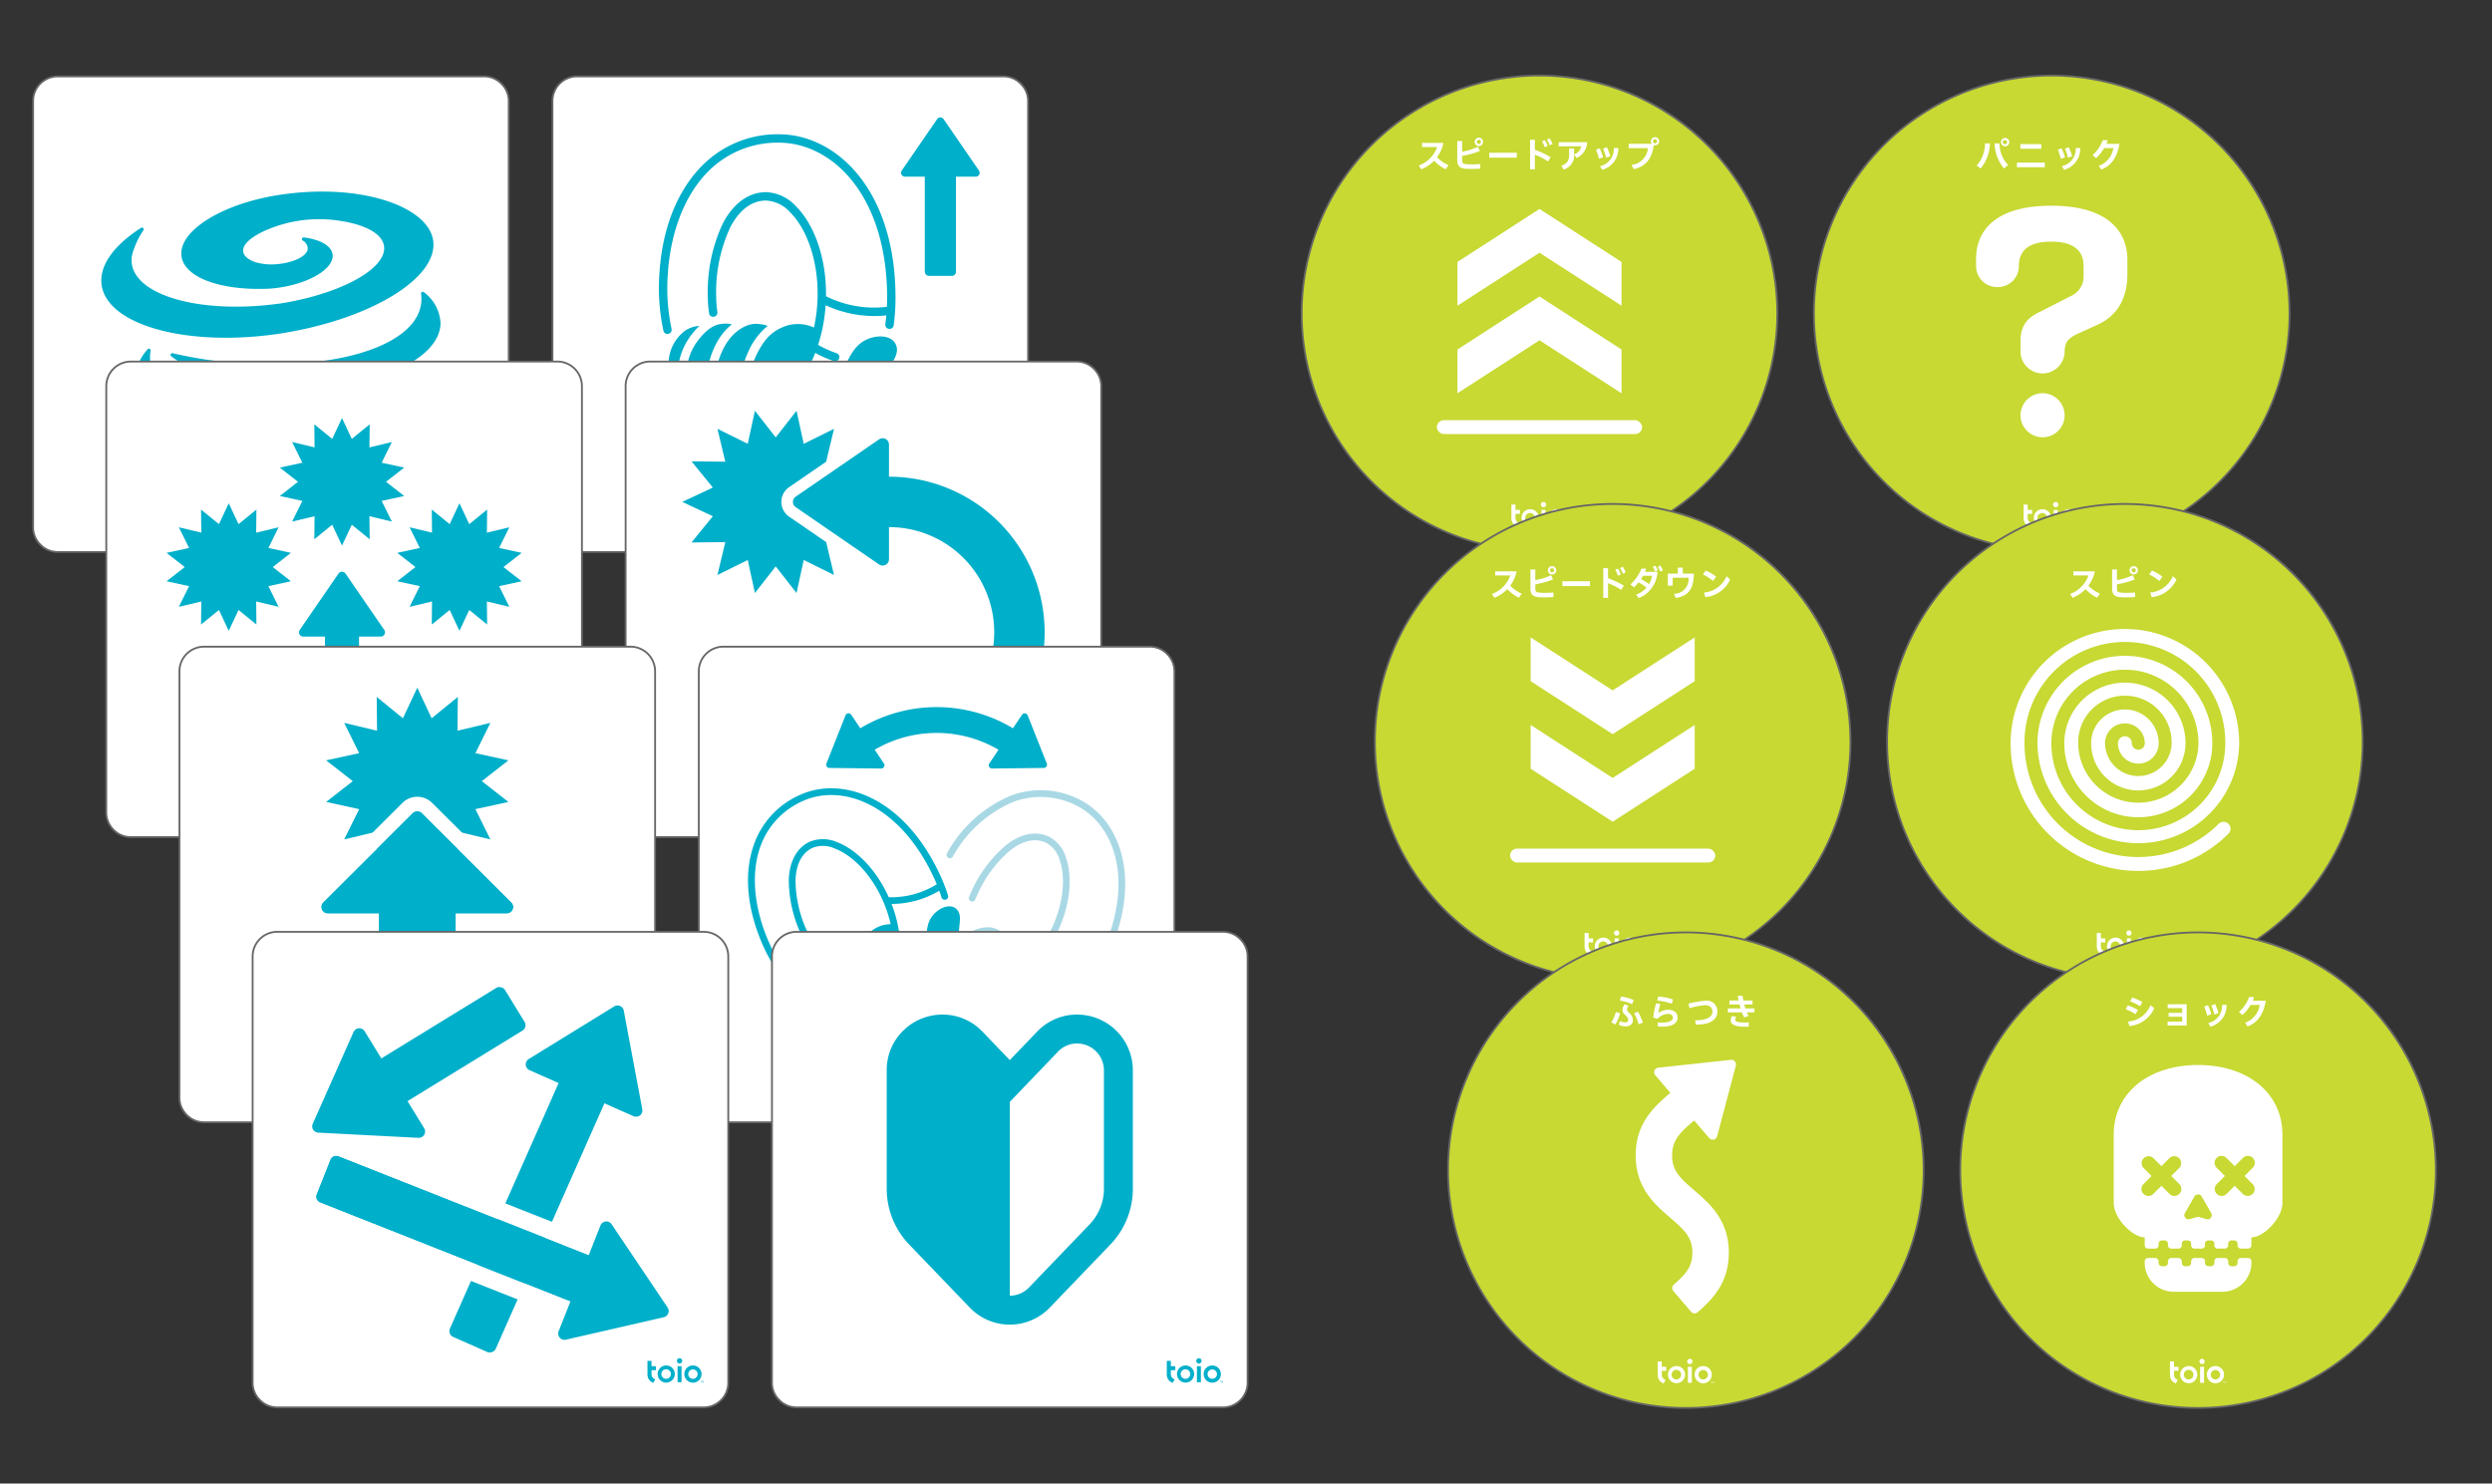 <svg xmlns="http://www.w3.org/2000/svg" viewBox="0 0 315.51 187.855"><rect x="0" y="0" width="315.51" height="187.855" fill="#333333" stroke="none"/><defs><style>.cls-1{fill:#fff}.cls-2{fill:#666}.cls-3{fill:#00afca}.cls-5{fill:#c7d932}</style></defs><g id="レイヤー_2" data-name="レイヤー 2"><g id="レイヤー_2-2" data-name="レイヤー 2"><g id="ARC"><rect class="cls-1" x="69.944" y="9.676" width="60.22" height="60.22" rx="3.115"/><path class="cls-2" d="M127.05 70.012H73.059a3.234 3.234 0 01-3.23-3.231v-53.99a3.234 3.234 0 013.23-3.231h53.99a3.234 3.234 0 013.231 3.23v53.991a3.234 3.234 0 01-3.23 3.231zM73.059 9.792a3.002 3.002 0 00-2.998 2.998v53.991a3.002 3.002 0 002.998 3h53.99a3.002 3.002 0 002.999-3v-53.99a3.002 3.002 0 00-2.998-3z"/></g><path class="cls-3" d="M114.171 21.595l4.478-6.513a.496.496 0 01.817 0l4.478 6.513a.496.496 0 01-.408.777h-8.956a.496.496 0 01-.409-.777z"/><rect class="cls-3" x="117.087" y="20.519" width="3.942" height="14.414" rx=".496"/><path class="cls-3" d="M87.495 42.452a9.85 9.85 0 011.06-1.187 3.736 3.736 0 00-1.81.605 5.264 5.264 0 00-2.085 3.806 2.405 2.405 0 00.385 1.854 1.398 1.398 0 00.762.394 8.454 8.454 0 011.688-5.472zm1.952 7.208a4.26 4.26 0 01-.093-1.456c.34-3.237 1.5-5.707 3.312-7.13a2.823 2.823 0 00-.703-.094c-.034 0-.069 0-.103.002-.853.036-1.914.08-3.493 2.14a7.072 7.072 0 00-1.38 5.302 1.637 1.637 0 00.686 1.146 2.086 2.086 0 001.774.09zm5.223-4.956a8.816 8.816 0 012.522-3.44 4.536 4.536 0 00-1.442-.253 3.241 3.241 0 00-1.352.283c-2.176.99-3.579 3.485-3.95 7.025a2.426 2.426 0 00.963 2.408 2.398 2.398 0 002.42-.02 6.48 6.48 0 01-.158-2.486 12.684 12.684 0 01.997-3.517zm18.707-1.165c-.612-1.172-2.56-1.174-3.955-.388-.961.541-2.088 1.764-3.06 5.141-.848 2.944-2.31 2.823-3.912 3.472-2 .81-4.479 1.882-4.762 4.417h-.01c-.062.343-.114.684-.114.689a.549.549 0 01-1.088-.148l.001-.017.004-.029.003-.014.01-.063v-.006c.03-.192.095-.592.16-.92a11.61 11.61 0 01-7.465-4.603.405.405 0 00-.344-.16 2.736 2.736 0 01-.208.008h-.01a.424.424 0 00-.353.678q.474.611.995 1.17v3.242c0 1.185 1.146 2.508 1.743 3.224.596.716 1.852 1.267 1.852 1.57v1.226a.879.879 0 00.879.879h10.107a.884.884 0 00.879-.893c.003-1.835.69-2.035 1.397-2.452.294-.174.592-.348.89-.546 1.276-.804 3.029-2.346 3.973-6.996v-.003c.33-1.3.532-2.491.834-3.742.453-1.876 2.337-3.235 1.554-4.736zm-28.891-6.776c-.025-6.236 1.86-11.72 5.175-15.048a12.333 12.333 0 018.935-3.65c6.815 0 13.717 6.741 13.722 19.625 0 .397-.01.784-.027 1.164a13.614 13.614 0 01-7.714-1.345c.073-4.555-1.348-8.88-3.725-11.312a5.472 5.472 0 00-3.853-1.864h-.001c-2.206 0-4.154 1.41-5.485 3.968a20.439 20.439 0 00-1.9 9.186 16.211 16.211 0 00.162 2.178.52.52 0 00.669.431l.01-.003a.53.53 0 00.372-.58 14.99 14.99 0 01-.15-2.027 19.378 19.378 0 011.78-8.695c.805-1.55 2.247-3.396 4.542-3.396a4.451 4.451 0 013.095 1.544c2.208 2.259 3.519 6.35 3.422 10.676-.001.082-.006.163-.009.244q-.012.354-.036.706l-.005.067q-.025.358-.063.713l-.003.029q-.04.375-.095.746l-.005.034c-.03.201-.064.402-.1.601q-.035.197-.075.39l-.038.189c-.01.048-.024.094-.034.141a4.954 4.954 0 00-3.473-.23c-1.824.637-2.849 1.665-3.915 3.928a11.596 11.596 0 00-.898 3.163 4.43 4.43 0 00.366 2.655 1.793 1.793 0 001.438.882c1.179.124 1.886-.438 2.156-1.718a18.185 18.185 0 00.357-3.552.543.543 0 01.549-.531h.012a.548.548 0 01.538.56 29.142 29.142 0 01-.083 1.68 16.197 16.197 0 01-.138 1.195 12.107 12.107 0 003.251-4.82 14.959 14.959 0 002.357 1.039.527.527 0 00.65-.276l.004-.01a.524.524 0 00-.308-.715 13.802 13.802 0 01-2.338-1.05 20.505 20.505 0 00.953-5.025 14.683 14.683 0 007.685 1.29c-.033.372-.076.739-.127 1.101a.533.533 0 00.4.59l.011.003a.522.522 0 00.646-.434 25.749 25.749 0 00.235-3.51c-.005-13.58-7.441-20.686-14.784-20.686a13.373 13.373 0 00-9.687 3.962c-3.564 3.577-5.512 9.19-5.485 15.802a25.493 25.493 0 00.572 5.113.52.52 0 00.919.21l.009-.012a.524.524 0 00.103-.428 24.685 24.685 0 01-.541-4.888zm40.611 28.911a.595.595 0 11.595.607.601.601 0 01-.595-.607m-.494 0a1.089 1.089 0 101.089-1.084 1.075 1.075 0 00-1.089 1.084m-2.298.606a.606.606 0 11.595-.606.601.601 0 01-.595.606m0-1.69a1.084 1.084 0 101.089 1.084 1.075 1.075 0 00-1.089-1.084m-1.858.595h.563v-.503h-.563v-.679h-.513V65.7a1.308 1.308 0 00.1.513 1.063 1.063 0 00.64.568l.254-.43a.854.854 0 01-.423-.365.771.771 0 01-.056-.298l-.002-.165zm3.217-1.179a.334.334 0 00.669 0 .334.334 0 10-.669 0m.083.675h.503v2.025h-.503zm2.975 1.886h-.071v-.024h.169v.024h-.071v.191h-.027v-.191zm.212.191l-.059-.175v.175h-.028v-.215h.039l.062.183.062-.183h.039v.215h-.028v-.175l-.059.175h-.028z"/><g id="ARC-2" data-name="ARC"><rect class="cls-1" x="79.209" y="45.782" width="60.22" height="60.22" rx="3.115"/><path class="cls-2" d="M136.314 106.118h-53.99a3.234 3.234 0 01-3.231-3.23v-53.99a3.234 3.234 0 013.23-3.232h53.991a3.234 3.234 0 013.23 3.231v53.99a3.234 3.234 0 01-3.23 3.231zm-53.99-60.22a3.002 3.002 0 00-2.999 3v53.99a3.002 3.002 0 002.998 2.999h53.991a3.002 3.002 0 002.998-3v-53.99a3.002 3.002 0 00-2.998-3z"/></g><path class="cls-3" d="M110.05 63.555l-3.874 1.817 2.702 3.319-4.278-.044.994 4.162-3.836-1.896-.91 4.181-2.634-3.372-2.633 3.372-.91-4.181-3.836 1.896.994-4.162-4.278.044 2.701-3.319-3.873-1.817 3.873-1.817-2.701-3.318 4.278.043-.994-4.161 3.836 1.895.91-4.181 2.633 3.372 2.634-3.372.91 4.181 3.836-1.895-.994 4.161 4.278-.043-2.702 3.318 3.874 1.817z"/><path class="cls-1" d="M111.751 54.027a2.252 2.252 0 00-1.28.4L99.908 61.69a2.265 2.265 0 000 3.732l10.563 7.262a2.263 2.263 0 003.547-1.866V56.293a2.27 2.27 0 00-2.267-2.266z"/><path class="cls-3" d="M101.563 93.384H98.33l4.634 3.186-4.653 3.199h3.148l4.695-3.228zm5.734 0h-3.148l4.592 3.157-4.695 3.228h3.232l4.653-3.2zm8.186-32.804a19.815 19.815 0 00-2.93-.216v-4.07a.8.8 0 00-1.252-.66l-10.563 7.262a.8.8 0 000 1.318l10.563 7.262a.8.8 0 001.252-.659v-4.069a13.32 13.32 0 01.944 26.607 13.63 13.63 0 01-.945.029h-2.67l4.635 3.186-4.653 3.199h2.688c.509 0 1.02-.013 1.538-.052a19.708 19.708 0 001.393-39.137zm18.878 41.2a.595.595 0 11.595.607.601.601 0 01-.595-.606m-.493 0a1.089 1.089 0 101.088-1.085 1.075 1.075 0 00-1.088 1.085m-2.298.606a.606.606 0 11.595-.606.601.601 0 01-.595.606m0-1.69a1.084 1.084 0 101.088 1.084 1.075 1.075 0 00-1.088-1.085m-1.858.595h.563v-.503h-.563v-.678h-.514v1.697a1.308 1.308 0 00.1.512 1.063 1.063 0 00.64.569l.255-.431a.854.854 0 01-.423-.364.771.771 0 01-.057-.298v-.165zm3.217-1.178a.334.334 0 00.668 0 .334.334 0 10-.668 0m.082.675h.503v2.025h-.503zm2.975 1.886h-.071v-.025h.17v.025h-.071v.191h-.028v-.191zm.213.191l-.059-.175v.175h-.028v-.216h.039l.062.184.062-.184h.039v.216h-.028v-.175l-.059.175h-.028z"/><g id="ARC-3" data-name="ARC"><rect class="cls-1" x="88.473" y="81.889" width="60.22" height="60.22" rx="3.115"/><path class="cls-2" d="M145.579 142.225H91.588a3.234 3.234 0 01-3.23-3.23V85.003a3.234 3.234 0 013.23-3.23h53.991a3.234 3.234 0 013.23 3.23v53.99a3.234 3.234 0 01-3.23 3.23zm-53.991-60.22a3.002 3.002 0 00-2.998 2.999v53.99a3.002 3.002 0 002.998 3h53.991a3.002 3.002 0 002.998-3v-53.99a3.002 3.002 0 00-2.998-3z"/></g><path class="cls-3" d="M101.75 123.029a7.925 7.925 0 01.37-1.226 3.005 3.005 0 00-1.114 1.056 4.234 4.234 0 00-.226 3.484 1.935 1.935 0 00.91 1.22 1.125 1.125 0 00.69.029 6.801 6.801 0 01-.63-4.563zm3.875 4.591a3.427 3.427 0 01-.563-1.03 8.142 8.142 0 01-.01-6.323 2.271 2.271 0 00-.544.17c-.025.01-.05.023-.075.036-.61.316-1.368.71-1.82 2.747a5.69 5.69 0 00.797 4.335 1.317 1.317 0 00.89.603 1.678 1.678 0 001.325-.538zm2.123-5.389a7.092 7.092 0 01.67-3.365 3.65 3.65 0 00-1.139.306 2.607 2.607 0 00-.89.666c-1.25 1.461-1.424 3.757-.491 6.464a1.952 1.952 0 001.521 1.428 1.929 1.929 0 001.757-.837 5.212 5.212 0 01-.96-1.758 10.203 10.203 0 01-.468-2.904zm13.242-7.209c-.844-.646-2.265.014-3.015 1.062-.517.721-.923 1.995-.484 4.789.383 2.434-.723 2.843-1.671 3.86-1.183 1.271-2.626 2.895-1.97 4.84l-.008.003c.072.271.15.538.151.542a.441.441 0 01-.843.261l-.005-.012-.007-.023-.003-.01-.014-.05-.001-.005c-.044-.15-.133-.464-.197-.725a9.34 9.34 0 01-7.007-.818.326.326 0 00-.306 0 2.201 2.201 0 01-.149.077l-.007.003a.341.341 0 00-.027.614q.554.285 1.123.516l1.102 2.363c.403.864 1.689 1.439 2.367 1.758s1.781.295 1.885.516l.5 1.073a.799.799 0 00.723.461l9.005.01a.798.798 0 00.705-1.175l-1.666-3.114c-.908-1.675-.429-2.073-.02-2.669.156-.227.314-.455.464-.7.656-1.02 1.41-2.74.518-6.452l-.001-.002c-.201-1.06-.46-1.997-.664-3.012-.308-1.522.604-3.153-.478-3.981zm-23.368 4.882c-2.138-4.538-2.628-9.178-1.343-12.731a9.922 9.922 0 015.274-5.699c4.97-2.317 12.293.252 16.677 9.643.135.29.259.575.376.858a10.952 10.952 0 01-6.082 1.642c-1.495-3.346-4.001-6.016-6.561-6.98a4.402 4.402 0 00-3.443-.05h-.001c-1.609.75-2.55 2.44-2.65 4.758a16.442 16.442 0 001.738 7.343 13.04 13.04 0 00.858 1.533.419.419 0 00.634.088l.007-.006a.426.426 0 00.073-.55 12.059 12.059 0 01-.798-1.426 15.589 15.589 0 01-1.658-6.945c.06-1.404.484-3.24 2.157-4.02a3.58 3.58 0 012.782.073c2.377.896 4.724 3.433 6.125 6.62l.076.181q.111.262.213.527l.02.051q.102.27.196.541l.007.022q.098.287.185.576l.008.027a16.114 16.114 0 01.21.783l.035.15c.01.038.015.076.024.115a3.986 3.986 0 00-2.61 1.012 5.122 5.122 0 00-1.52 4.195 9.329 9.329 0 00.42 2.611 3.563 3.563 0 001.17 1.812 1.442 1.442 0 001.349.154 1.475 1.475 0 00.988-1.986 14.629 14.629 0 00-.948-2.71.436.436 0 01.22-.574l.01-.004a.441.441 0 01.582.225 23.445 23.445 0 01.51 1.253 15.53 15.53 0 01.306.918 9.74 9.74 0 00.732-4.62 12.033 12.033 0 002.071-.044.424.424 0 00.38-.421v-.009a.421.421 0 00-.468-.417 11.104 11.104 0 01-2.061.03 16.496 16.496 0 00-1.014-3.988 11.812 11.812 0 006.042-1.672c.102.282.195.564.282.846a.43.43 0 00.492.294l.009-.001a.42.42 0 00.323-.537 20.714 20.714 0 00-1.022-2.639c-4.621-9.9-12.458-12.552-17.812-10.056a10.758 10.758 0 00-5.716 6.182c-1.382 3.82-.894 8.575 1.374 13.386a20.508 20.508 0 002.155 3.534.418.418 0 00.741-.16l.003-.01a.421.421 0 00-.07-.348 19.86 19.86 0 01-2.057-3.38z"/><path d="M136.445 101.135a10.759 10.759 0 00-8.41-.405 16.413 16.413 0 00-8.13 7.307.426.426 0 00-.009.42l.005.009a.42.42 0 00.73.023 15.821 15.821 0 017.697-6.957 9.922 9.922 0 017.756.377c4.969 2.317 7.709 9.578 3.332 18.973-.135.29-.274.568-.415.84a10.952 10.952 0 01-5.167-3.604c1.602-3.296 2.037-6.932 1.13-9.513a4.402 4.402 0 00-2.176-2.67c-1.609-.75-3.508-.385-5.348 1.028a16.443 16.443 0 00-4.508 6.052 9.764 9.764 0 00-.243.574.424.424 0 00.135.486.426.426 0 00.658-.179c.072-.18.146-.354.224-.52a15.59 15.59 0 014.254-5.735c1.114-.856 2.793-1.712 4.467-.932a3.581 3.581 0 011.731 2.179c.842 2.397.407 5.825-1.134 8.947l-.09.175q-.129.253-.266.502l-.027.047q-.14.252-.288.498l-.012.02q-.157.26-.323.512l-.015.023c-.09.137-.183.271-.277.405q-.093.131-.188.259l-.092.124c-.024.032-.049.06-.073.092a3.986 3.986 0 00-2.453-1.35 5.122 5.122 0 00-4.19 1.534 8.5 8.5 0 00-.834.824l-.002.009a13.472 13.472 0 01.423 4.579 1.897 1.897 0 00.952-.739 14.628 14.628 0 001.468-2.468.436.436 0 01.58-.2l.01.004a.441.441 0 01.2.59 23.366 23.366 0 01-.63 1.198 15.762 15.762 0 01-.508.824 9.74 9.74 0 004.01-2.41 12.038 12.038 0 001.365 1.56.424.424 0 00.567.02l.007-.006a.421.421 0 00.018-.627 11.101 11.101 0 01-1.347-1.56 16.5 16.5 0 002.403-3.34 11.812 11.812 0 005.164 3.554c-.15.26-.306.512-.467.76a.43.43 0 00.092.566l.006.005a.42.42 0 00.619-.097 20.712 20.712 0 001.364-2.48c4.614-9.902 1.608-17.611-3.745-20.107zm-12.774 19.317c.177-.176.346-.333.494-.456a7.092 7.092 0 013.008-1.65 3.65 3.65 0 00-.965-.675 2.607 2.607 0 00-1.083-.254 4.357 4.357 0 00-1.87.42 3.021 3.021 0 00.008.804c.087.433.186.853.29 1.297l.118.514zm11.777 3.427c-.885.068-2.122.576-3.98 2.708-1.618 1.858-2.642 1.273-4.031 1.201a7.825 7.825 0 00-3.624.404 7.441 7.441 0 01-.658 1.268l-.003.005c-.076.122-.152.24-.226.351l-.395.614a4.042 4.042 0 00.248.53c.101.186 1.481 2.661 2.277 4.086a.687.687 0 001.095.145 1.706 1.706 0 011.315-.468c.273-.026.55-.052.835-.095 1.202-.152 3.005-.68 5.274-3.75l.002-.002c.682-.836 1.234-1.635 1.88-2.444.968-1.215 2.804-1.565 2.742-2.925-.047-1.063-1.466-1.726-2.751-1.628z" fill="#a9d8e5"/><path class="cls-3" d="M111.567 97.317l-6.554-.073a.41.41 0 01-.378-.562l2.415-6.093a.41.41 0 01.723-.078l4.14 6.167a.41.41 0 01-.346.64z"/><path class="cls-3" d="M127.666 95.753a15.487 15.487 0 00-18.165 0l-1.896-2.663a18.755 18.755 0 0121.958 0z"/><path class="cls-3" d="M125.6 97.317l6.554-.073a.41.41 0 00.378-.562l-2.415-6.093a.41.41 0 00-.723-.078l-4.14 6.167a.41.41 0 00.346.64zm18.026 40.57a.595.595 0 11.595.607.601.601 0 01-.595-.607m-.494 0a1.089 1.089 0 101.089-1.084 1.075 1.075 0 00-1.089 1.084m-2.298.607a.606.606 0 11.595-.607.601.601 0 01-.595.607m0-1.691a1.084 1.084 0 101.089 1.084 1.075 1.075 0 00-1.089-1.084m-1.857.595h.563v-.503h-.563v-.679h-.514v1.697a1.308 1.308 0 00.1.513 1.063 1.063 0 00.64.568l.255-.43a.854.854 0 01-.423-.365.771.771 0 01-.057-.298l-.001-.165zm3.217-1.178a.334.334 0 00.668 0 .334.334 0 10-.668 0m.082.675h.503v2.025h-.503zm2.975 1.885h-.071v-.024h.169v.024h-.07v.191h-.028v-.191zm.213.191l-.059-.175v.175h-.029v-.215h.04l.062.183.062-.183h.039v.215h-.028v-.175l-.059.175h-.028z"/><g id="ARC-4" data-name="ARC"><rect class="cls-1" x="4.192" y="9.676" width="60.22" height="60.22" rx="3.115"/><path class="cls-2" d="M61.297 70.012H7.307a3.235 3.235 0 01-3.232-3.231v-53.99A3.235 3.235 0 017.307 9.56h53.99a3.235 3.235 0 013.231 3.23v53.991a3.235 3.235 0 01-3.231 3.231zM7.307 9.792a3.002 3.002 0 00-3 2.998v53.991a3.002 3.002 0 003 3h53.99a3.002 3.002 0 002.999-3v-53.99a3.002 3.002 0 00-3-3z"/></g><path class="cls-3" d="M53.673 37.003a.22.22 0 00-.363.196 4.389 4.389 0 01.011 1.218c-.627 5.052-9.628 8.18-21.427 7.64a51 51 0 01-10.028-1.33.219.219 0 00-.184.388c3.194 2.443 9.055 4.083 15.759 4.088 10.123.007 18.331-3.718 18.335-8.32a5.227 5.227 0 00-2.103-3.88z"/><path class="cls-3" d="M37.897 52.539c-10.06.802-18.518-2.34-18.89-7.015a4.068 4.068 0 01.065-1.11.219.219 0 00-.39-.172 6.44 6.44 0 00-1.584 5.431c1.188 4.932 10.056 7.025 19.808 4.675a34.194 34.194 0 006.258-2.15.22.22 0 00-.139-.414 38.23 38.23 0 01-5.128.755zm16.941-22.117c-.646-4.24-9.063-7.286-19.321-5.765-7.414 1.095-13.021 4.628-12.534 7.828.414 2.736 5.162 4.36 11.164 4.067a16.74 16.74 0 001.285-.143c3.947-.6 6.93-2.488 6.671-4.218-.168-1.095-1.596-1.862-3.623-2.127a.22.22 0 00-.152.402 1.159 1.159 0 01.629.932c.085.92-1.598 1.834-3.765 2.039a7.283 7.283 0 01-2.817-.225c-.921-.313-1.494-.766-1.583-1.335-.143-.948 1.118-2 3.173-2.844a16.897 16.897 0 019.012-1.083c3.224.484 5.399 1.606 5.642 3.196.43 2.825-5.413 6.06-13.094 7.279a4.49 4.49 0 01-.24.03c-9.71 1.324-18.036-.947-18.598-5.068a3.352 3.352 0 01.041-1.108h-.003l.02-.062a4.084 4.084 0 01.238-.738 9.388 9.388 0 011.169-2.307.22.22 0 00-.296-.316c-3.423 2.193-5.35 4.782-4.984 7.27.747 5.07 10.858 7.844 22.413 6.141 11.523-1.753 20.28-7.054 19.553-11.845zm4.506 35.252a.595.595 0 11.595.607.601.601 0 01-.595-.607m-.493 0a1.089 1.089 0 101.088-1.084 1.075 1.075 0 00-1.088 1.084m-2.298.606a.606.606 0 11.595-.606.601.601 0 01-.595.606m0-1.69a1.084 1.084 0 101.088 1.084 1.075 1.075 0 00-1.088-1.084m-1.858.595h.563v-.503h-.563v-.679h-.514V65.7a1.308 1.308 0 00.1.513 1.063 1.063 0 00.64.568l.255-.43a.854.854 0 01-.423-.365.771.771 0 01-.057-.298l-.001-.165zm3.217-1.179a.334.334 0 00.668 0 .334.334 0 10-.668 0m.082.675h.503v2.025h-.503zm2.975 1.886h-.071v-.024h.169v.024h-.07v.191h-.028v-.191zm.213.191l-.059-.175v.175h-.028v-.215h.039l.062.183.062-.183h.039v.215h-.028v-.175l-.059.175h-.028z"/><g id="ARC-5" data-name="ARC"><rect class="cls-1" x="13.456" y="45.782" width="60.22" height="60.22" rx="3.115"/><path class="cls-2" d="M70.561 106.118h-53.99a3.235 3.235 0 01-3.231-3.23v-53.99a3.235 3.235 0 013.231-3.232h53.99a3.235 3.235 0 013.232 3.231v53.99a3.235 3.235 0 01-3.232 3.231zm-53.99-60.22a3.002 3.002 0 00-2.999 3v53.99a3.002 3.002 0 003 2.999h53.99a3.002 3.002 0 002.998-3v-53.99a3.002 3.002 0 00-2.999-3z"/></g><path class="cls-3" d="M43.301 52.934l1.24 2.643 2.264-1.843-.03 2.919 2.84-.678-1.293 2.617 2.853.621-2.301 1.797 2.301 1.798-2.853.62 1.293 2.618-2.84-.678.03 2.919-2.264-1.843-1.24 2.643-1.24-2.643-2.265 1.843.03-2.919-2.84.678 1.294-2.618-2.853-.62 2.301-1.798-2.301-1.797 2.853-.621-1.294-2.617 2.84.678-.03-2.919 2.265 1.843 1.24-2.643zm-14.34 10.795l1.24 2.643 2.264-1.843-.029 2.92 2.839-.679-1.293 2.618 2.853.62-2.301 1.798 2.301 1.797-2.853.621 1.293 2.617-2.839-.678.029 2.92-2.264-1.844-1.24 2.643-1.24-2.643-2.265 1.844.03-2.92-2.84.678 1.294-2.617-2.853-.621 2.301-1.797-2.301-1.798 2.853-.62-1.294-2.618 2.84.679-.03-2.92 2.265 1.843 1.24-2.643zm29.211 0l1.24 2.643 2.264-1.843-.029 2.92 2.84-.679-1.294 2.618 2.853.62-2.301 1.798 2.301 1.797-2.853.621 1.294 2.617-2.84-.678.029 2.92-2.264-1.844-1.24 2.643-1.24-2.643-2.264 1.844.029-2.92-2.84.678 1.294-2.617-2.853-.621 2.301-1.797-2.301-1.798 2.853-.62-1.294-2.618 2.84.679-.029-2.92 2.264 1.843 1.24-2.643zM37.954 79.763l4.9-7.127a.542.542 0 01.894 0l4.9 7.127a.542.542 0 01-.447.85h-9.8a.542.542 0 01-.447-.85zM48.647 91.49l-4.9 7.126a.542.542 0 01-.893 0l-4.9-7.127a.542.542 0 01.447-.85h9.8a.542.542 0 01.446.85z"/><path class="cls-3" d="M41.144 91.712V78.915c0-.182.243-.33.542-.33h3.23c.299 0 .541.148.541.33v12.797c0 .182-.242.33-.542.33h-3.229c-.299 0-.542-.148-.542-.33zm27.465 10.068a.595.595 0 11.595.607.601.601 0 01-.595-.606m-.494 0a1.089 1.089 0 101.089-1.085 1.075 1.075 0 00-1.089 1.085m-2.298.606a.606.606 0 11.595-.606.601.601 0 01-.595.606m0-1.69a1.084 1.084 0 101.089 1.084 1.075 1.075 0 00-1.089-1.085m-1.857.595h.563v-.503h-.563v-.678h-.514v1.697a1.308 1.308 0 00.1.512 1.063 1.063 0 00.64.569l.255-.431a.854.854 0 01-.423-.364.771.771 0 01-.057-.298l-.001-.165zm3.216-1.178a.334.334 0 00.669 0 .334.334 0 10-.669 0m.083.675h.503v2.025h-.503zm2.975 1.886h-.071v-.025h.169v.025h-.07v.191h-.028v-.191zm.212.191l-.058-.175v.175h-.029v-.216h.04l.061.184.063-.184h.039v.216h-.029v-.175l-.058.175h-.029z"/><g id="ARC-6" data-name="ARC"><rect class="cls-1" x="22.721" y="81.889" width="60.22" height="60.22" rx="3.115"/><path class="cls-2" d="M79.826 142.225h-53.99a3.235 3.235 0 01-3.232-3.23V85.003a3.235 3.235 0 013.232-3.23h53.99a3.235 3.235 0 013.232 3.23v53.99a3.235 3.235 0 01-3.232 3.23zm-53.99-60.22a3.002 3.002 0 00-3 2.999v53.99a3.002 3.002 0 003 3h53.99a3.002 3.002 0 003-3v-53.99a3.002 3.002 0 00-3-3z"/></g><path class="cls-3" d="M52.831 87.08l1.817 3.874 3.318-2.702-.043 4.279 4.162-.994-1.896 3.836 4.181.909-3.372 2.634 3.372 2.634-4.181.909 1.896 3.837-4.162-.995.043 4.279-3.318-2.702-1.817 3.874-1.817-3.874-3.318 2.702.043-4.279-4.162.995 1.896-3.837-4.181-.909 3.372-2.634-3.372-2.634 4.181-.909-1.896-3.836 4.162.994-.043-4.279 3.318 2.702 1.817-3.874z"/><path class="cls-3" d="M40.911 114.255l11.327-11.282a.841.841 0 011.187 0l11.326 11.282a.841.841 0 01-.594 1.437H41.505a.841.841 0 01-.594-1.437z"/><path class="cls-1" d="M52.831 102.727a.838.838 0 01.594.246l11.326 11.282a.841.841 0 01-.594 1.437H41.505a.841.841 0 01-.594-1.437l11.326-11.282a.838.838 0 01.594-.246m0-1.83a2.655 2.655 0 00-1.886.778l-11.326 11.283a2.672 2.672 0 001.886 4.565h22.652a2.672 2.672 0 001.886-4.566l-11.326-11.282a2.655 2.655 0 00-1.886-.779z"/><path class="cls-3" d="M47.972 133.35v3.567l4.859-4.84 4.859 4.84v-3.566l-4.86-4.84zm0-6.152v3.567l4.859-4.84 4.859 4.84v-3.567l-4.86-4.84zm0-15.413v12.828l4.859-4.84 4.859 4.84v-12.828zm29.902 26.102a.595.595 0 11.594.607.601.601 0 01-.594-.607m-.494 0a1.089 1.089 0 101.088-1.084 1.075 1.075 0 00-1.088 1.084m-2.298.607a.606.606 0 11.595-.607.601.601 0 01-.595.607m0-1.691a1.084 1.084 0 101.089 1.084 1.075 1.075 0 00-1.089-1.084m-1.858.595h.563v-.503h-.563v-.679h-.513v1.697a1.308 1.308 0 00.1.513 1.063 1.063 0 00.64.568l.254-.43a.854.854 0 01-.423-.365.771.771 0 01-.057-.298v-.165zm3.217-1.178a.334.334 0 00.668 0 .334.334 0 10-.668 0m.083.675h.503v2.025h-.503zm2.975 1.885h-.072v-.024h.17v.024h-.071v.191h-.027v-.191zm.212.191l-.059-.175v.175h-.028v-.215h.039l.062.183.062-.183h.039v.215h-.028v-.175l-.059.175h-.028z"/><g id="ARC-7" data-name="ARC"><rect class="cls-1" x="97.738" y="117.995" width="60.22" height="60.22" rx="3.115"/><path class="cls-2" d="M154.844 178.331h-53.992a3.234 3.234 0 01-3.23-3.23v-53.99a3.234 3.234 0 013.23-3.231h53.992a3.234 3.234 0 013.23 3.23v53.99a3.234 3.234 0 01-3.23 3.231zm-53.992-60.22a3.002 3.002 0 00-2.998 3v53.99a3.002 3.002 0 002.998 2.999h53.992a3.002 3.002 0 002.998-3v-53.99a3.002 3.002 0 00-2.998-2.999z"/></g><path class="cls-3" d="M136.362 132.137a3.401 3.401 0 013.405 3.39v14.984a6.543 6.543 0 01-1.832 4.553l-7.66 7.975a3.381 3.381 0 01-2.427 1.034v-24.545l2.642-2.751 3.452-3.594a3.291 3.291 0 012.42-1.046m0-3.662a6.966 6.966 0 00-5.062 2.17l-3.452 3.595-3.452-3.594a6.966 6.966 0 00-5.062-2.171 7.081 7.081 0 00-4.844 1.907 6.956 6.956 0 00-2.223 5.145v14.984a10.188 10.188 0 002.852 7.09l7.66 7.975a7.028 7.028 0 0010.138 0l7.66-7.975a10.188 10.188 0 002.853-7.09v-14.984a7.068 7.068 0 00-7.068-7.052zm16.528 45.519a.595.595 0 11.596.606.601.601 0 01-.595-.606m-.494 0a1.089 1.089 0 101.089-1.084 1.075 1.075 0 00-1.089 1.084m-2.297.606a.606.606 0 11.594-.606.601.601 0 01-.595.606m0-1.69a1.084 1.084 0 101.089 1.084 1.075 1.075 0 00-1.089-1.084m-1.858.594h.563v-.503h-.563v-.678h-.513v1.697a1.308 1.308 0 00.1.512 1.063 1.063 0 00.64.569l.254-.43a.854.854 0 01-.423-.365.771.771 0 01-.056-.298l-.002-.165zm3.217-1.178a.334.334 0 00.669 0 .334.334 0 10-.669 0m.083.675h.503v2.025h-.503zm2.975 1.886h-.071v-.025h.169v.025h-.071v.191h-.027v-.191zm.212.191l-.059-.175v.175h-.028v-.216h.039l.062.184.062-.184h.039v.216h-.028v-.175l-.059.175h-.028z"/><g id="ARC-8" data-name="ARC"><rect class="cls-1" x="31.986" y="117.995" width="60.22" height="60.22" rx="3.115"/><path class="cls-2" d="M89.09 178.331H35.1a3.235 3.235 0 01-3.23-3.23v-53.99a3.235 3.235 0 013.23-3.231h53.99a3.235 3.235 0 013.232 3.23v53.99a3.235 3.235 0 01-3.231 3.231zm-53.99-60.22a3.002 3.002 0 00-2.998 3v53.99A3.002 3.002 0 0035.1 178.1h53.99a3.002 3.002 0 002.999-3v-53.99a3.002 3.002 0 00-3-2.999z"/></g><path class="cls-3" d="M66.944 134.103l10.824-6.664a.8.8 0 011.205.533l2.346 12.493a.8.8 0 01-1.11.879l-13.17-5.83a.8.8 0 01-.095-1.411z"/><rect class="cls-3" x="48.295" y="149.806" width="37.78" height="6.343" rx=".799" transform="rotate(-66.125 67.185 152.977)"/><path class="cls-3" d="M52.981 144.084l-12.694-.66a.8.8 0 01-.689-1.123l5.162-11.616a.8.8 0 011.412-.094l7.532 12.276a.8.8 0 01-.723 1.217z"/><rect class="cls-3" x="45.857" y="129.663" width="20.859" height="6.343" rx=".799" transform="rotate(-31.532 56.287 132.834)"/><rect class="cls-3" x="55.374" y="137.073" width="6.343" height="37.864" rx=".799" transform="rotate(-68.422 58.546 156.005)"/><path class="cls-1" d="M42.556 146.331a.798.798 0 01.294.056l33.724 13.338a.8.8 0 01.45 1.037l-1.745 4.412a.799.799 0 01-1.038.449l-33.724-13.337a.8.8 0 01-.45-1.038l1.745-4.411a.8.8 0 01.744-.506m0-2.198a2.982 2.982 0 00-2.787 1.896l-1.745 4.41a2.997 2.997 0 001.685 3.89l33.724 13.338a2.997 2.997 0 003.89-1.684l1.744-4.412a3 3 0 00-1.685-3.89l-33.724-13.337a2.985 2.985 0 00-1.102-.21z"/><path class="cls-3" d="M77.434 155.023l7.092 10.549a.8.8 0 01-.484 1.225l-12.39 2.845a.8.8 0 01-.922-1.074l5.297-13.393a.8.8 0 011.407-.152zm9.704 18.971a.595.595 0 11.595.606.601.601 0 01-.595-.606m-.493 0a1.089 1.089 0 101.088-1.084 1.075 1.075 0 00-1.088 1.084m-2.298.606a.606.606 0 11.595-.606.601.601 0 01-.595.606m0-1.69a1.084 1.084 0 101.088 1.084 1.075 1.075 0 00-1.088-1.084m-1.858.594h.563v-.503h-.563v-.678h-.514v1.697a1.308 1.308 0 00.1.512 1.063 1.063 0 00.64.569l.255-.43a.854.854 0 01-.423-.365.771.771 0 01-.057-.298l-.001-.165zm3.217-1.178a.334.334 0 00.668 0 .334.334 0 10-.668 0m.082.675h.503v2.025h-.503zm2.975 1.886h-.071v-.025h.169v.025h-.07v.191h-.028v-.191zm.213.191l-.059-.175v.175h-.028v-.216h.039l.062.184.062-.184h.039v.216h-.028v-.175l-.059.175h-.028z"/><g id="CIRCLE"><path class="cls-5" d="M164.804 39.675a30.11 30.11 0 1130.11 30.11 30.11 30.11 0 01-30.11-30.11z"/><path class="cls-2" d="M194.914 69.9a30.226 30.226 0 1130.227-30.225A30.26 30.26 0 01194.914 69.9zm0-60.22a29.995 29.995 0 1029.994 29.995A30.028 30.028 0 00194.914 9.68z"/></g><path class="cls-1" d="M181.946 19.91a4.357 4.357 0 001.454 1.006l-.36.523a5.02 5.02 0 01-1.467-1.09 4.629 4.629 0 01-1.63 1.094l-.32-.483a3.878 3.878 0 002.328-2.341h-1.907v-.523h2.71a4.505 4.505 0 01-.808 1.814zm4.365 1.476c-.25 0-.571-.004-.734-.013-.755-.048-1.076-.382-1.076-1.063v-2.447h.62v1.344a7.998 7.998 0 001.999-.619l.246.532a10.891 10.891 0 01-2.245.619v.496c0 .4.074.505.5.554.11.013.4.026.571.03.163 0 .339 0 .532-.008.237-.004.475-.022.694-.04v.58c-.356.03-.725.035-1.107.035zm.927-2.89a.53.53 0 11.531-.532.528.528 0 01-.531.532zm.005-.791a.261.261 0 10.259.264.261.261 0 00-.26-.264zm1.311 2.262v-.62h3.488v.62zm5.169 1.489v-3.76h.606v1.27a10.761 10.761 0 011.998.94l-.333.536a8.207 8.207 0 00-1.665-.844v1.858zm1.845-2.807a2.756 2.756 0 00-.33-.742l.334-.167a2.913 2.913 0 01.37.751zm.628-.254a2.495 2.495 0 00-.343-.708l.334-.18a2.962 2.962 0 01.373.734zm3.407 1.612l-.299-.466a1.3 1.3 0 00.887-1.01h-2.842v-.523h3.598a2.241 2.241 0 01-1.344 1.999zm-1.617 1.463l-.307-.475c.848-.316.992-.742.992-1.581v-.598h.616v.602a1.866 1.866 0 01-1.301 2.052zm4.457-1.358a7.147 7.147 0 00-.382-1.15l.474-.185a7.713 7.713 0 01.44 1.142zm.413 1.388l-.286-.461a2.2 2.2 0 001.753-2.302h.571a2.752 2.752 0 01-2.038 2.763zm.488-1.528a6.575 6.575 0 00-.378-1.147l.479-.189a7.635 7.635 0 01.43 1.143zm3.503 1.445l-.29-.531a2.35 2.35 0 002.091-2.122h-2.438v-.554h2.922a.522.522 0 11.408.198.461.461 0 01-.158-.027c-.229 1.67-.949 2.693-2.535 3.036zm2.697-3.787a.257.257 0 10.255.255.256.256 0 00-.255-.255z"/><rect class="cls-1" x="181.923" y="53.209" width="25.982" height="1.758" rx=".879"/><path class="cls-1" d="M205.301 33.17v5.543l-10.387-6.71-10.387 6.71V33.17l10.387-6.711 10.387 6.711z"/><path class="cls-1" d="M194.914 37.546l10.387 6.711v5.544l-10.387-6.711-10.387 6.711v-5.544l10.387-6.711zm1.606 28.017a.595.595 0 11.594.606.601.601 0 01-.595-.606m-.493 0a1.089 1.089 0 101.088-1.084 1.075 1.075 0 00-1.088 1.084m-2.298.607a.606.606 0 11.595-.607.601.601 0 01-.595.606m0-1.69a1.084 1.084 0 101.088 1.084 1.075 1.075 0 00-1.088-1.084m-1.858.595h.563v-.504h-.563v-.678h-.514v1.697a1.308 1.308 0 00.1.512 1.063 1.063 0 00.64.569l.255-.43a.854.854 0 01-.423-.365.771.771 0 01-.057-.298l-.001-.165zm3.217-1.179a.334.334 0 00.668 0 .334.334 0 10-.668 0m.082.675h.503v2.025h-.503zm2.975 1.886h-.071v-.025h.169v.025h-.07v.191h-.028v-.191zm.213.191l-.059-.175v.175h-.028v-.216h.039l.062.184.062-.184h.039v.216h-.028v-.175l-.059.175h-.028z"/><g id="CIRCLE-2" data-name="CIRCLE"><path class="cls-5" d="M229.657 39.675a30.11 30.11 0 1130.11 30.11 30.11 30.11 0 01-30.11-30.11z"/><path class="cls-2" d="M259.767 69.9a30.226 30.226 0 1130.226-30.225A30.26 30.26 0 01259.767 69.9zm0-60.22a29.995 29.995 0 1029.994 29.995A30.028 30.028 0 00259.767 9.68z"/></g><path class="cls-1" d="M250.773 21.338l-.51-.369a4.229 4.229 0 001.06-2.816h.619a5.198 5.198 0 01-1.169 3.185zm2.948 0a5.19 5.19 0 01-1.186-3.185h.624a3.967 3.967 0 001.085 2.741zm.123-2.811a.53.53 0 010-1.059.53.53 0 110 1.059zm.004-.791a.264.264 0 10.26.264.262.262 0 00-.26-.264zm1.514 3.444v-.593h3.532v.593zm.435-2.341v-.593h2.658v.593zm5.125 1.273a7.167 7.167 0 00-.382-1.15l.474-.185a7.755 7.755 0 01.44 1.142zm.413 1.389l-.286-.462a2.2 2.2 0 001.753-2.302h.572a2.751 2.751 0 01-2.039 2.764zm.488-1.53a6.558 6.558 0 00-.378-1.146l.479-.188a7.651 7.651 0 01.43 1.142zm4.861-1.751h1.665c-.316 1.695-1.015 2.78-2.328 3.254l-.294-.478a2.827 2.827 0 001.845-2.245h-1.165a5.463 5.463 0 01-1.027 1.278l-.44-.387a4.602 4.602 0 001.287-1.893h.637a6.231 6.231 0 01-.18.47zm-6.979 7.829c-7.199 0-9.516 3.268-9.516 6.743v.91a2.648 2.648 0 002.648 2.648h.124a2.65 2.65 0 002.648-2.65q.002-3.1 4.096-3.1c2.69 0 4.096 1.034 4.096 3.103v1.24a2.676 2.676 0 01-1.572 2.525l-3.806 1.944c-1.283.62-2.607 1.407-2.607 3.724v1.406a2.438 2.438 0 00.114.738 2.791 2.791 0 005.357 0 2.438 2.438 0 00.114-.738c0-1.324.58-1.779 1.738-2.317l2.358-1.075c1.696-.745 3.848-2.441 3.848-6.413v-1.945c-.042-3.475-2.441-6.743-9.64-6.743z"/><circle class="cls-1" cx="258.609" cy="52.584" r="2.793"/><path class="cls-1" d="M261.372 65.563a.595.595 0 11.595.606.601.601 0 01-.595-.606m-.494 0a1.089 1.089 0 101.089-1.084 1.075 1.075 0 00-1.089 1.084m-2.298.607a.606.606 0 11.595-.607.601.601 0 01-.595.606m0-1.69a1.084 1.084 0 101.089 1.084 1.075 1.075 0 00-1.089-1.084m-1.857.595h.563v-.504h-.563v-.678h-.514v1.697a1.308 1.308 0 00.1.512 1.063 1.063 0 00.64.569l.255-.43a.854.854 0 01-.423-.365.771.771 0 01-.057-.298l-.001-.165zm3.217-1.179a.334.334 0 00.668 0 .334.334 0 10-.668 0m.082.675h.503v2.025h-.503zm2.975 1.886h-.071v-.025h.169v.025h-.07v.191h-.028v-.191zm.212.191l-.058-.175v.175h-.029v-.216h.04l.062.184.062-.184h.039v.216h-.029v-.175l-.058.175h-.029z"/><g id="CIRCLE-3" data-name="CIRCLE"><path class="cls-5" d="M238.921 93.927a30.11 30.11 0 1130.11 30.11 30.11 30.11 0 01-30.11-30.11z"/><path class="cls-2" d="M269.031 124.153a30.226 30.226 0 1130.227-30.226 30.26 30.26 0 01-30.227 30.226zm0-60.22a29.994 29.994 0 1029.994 29.994 30.028 30.028 0 00-29.994-29.994z"/></g><path class="cls-1" d="M264.415 74.163a4.355 4.355 0 001.454 1.006l-.36.523a5.018 5.018 0 01-1.467-1.09 4.63 4.63 0 01-1.63 1.094l-.32-.483a3.878 3.878 0 002.327-2.342h-1.906v-.522h2.71a4.502 4.502 0 01-.808 1.814zm4.805 1.476c-.25 0-.572-.005-.734-.013-.756-.049-1.076-.383-1.076-1.063v-2.447h.619v1.344a7.993 7.993 0 001.999-.62l.246.532a10.891 10.891 0 01-2.245.62v.496c0 .4.075.505.5.553.11.014.4.027.572.031.162 0 .338 0 .531-.009.238-.004.475-.022.694-.04v.58c-.355.031-.725.036-1.107.036zm.926-2.89a.53.53 0 11.532-.532.528.528 0 01-.532.531zm.005-.791a.261.261 0 10.259.263.261.261 0 00-.26-.263zm3.231 1.612a5.48 5.48 0 00-1.283-.826l.36-.501a6.407 6.407 0 011.327.778zm-.958 2.051l-.193-.588a3.383 3.383 0 002.869-2.074l.461.43a3.9 3.9 0 01-3.137 2.232zm-1.694 34.661a16.156 16.156 0 01-16.166-16.166 14.467 14.467 0 0128.935 0 12.769 12.769 0 01-25.537 0 11.07 11.07 0 1122.14 0 9.372 9.372 0 01-18.744 0 7.673 7.673 0 1115.347 0 5.975 5.975 0 01-11.95 0 4.276 4.276 0 118.553 0 2.578 2.578 0 01-5.156 0 .879.879 0 011.758 0 .82.82 0 001.64 0 2.518 2.518 0 10-5.036 0 4.217 4.217 0 008.433 0 5.916 5.916 0 10-11.83 0 7.614 7.614 0 0015.227 0 9.312 9.312 0 10-18.624 0 11.01 11.01 0 0022.021 0 12.71 12.71 0 10-25.419 0 14.41 14.41 0 0024.598 10.19.88.88 0 011.244 1.244 16.064 16.064 0 01-11.434 4.732zm-.093 9.534a.595.595 0 11.595.606.601.601 0 01-.595-.606m-.494 0a1.089 1.089 0 101.089-1.085 1.075 1.075 0 00-1.089 1.085m-2.298.606a.606.606 0 11.595-.606.601.601 0 01-.595.606m0-1.69a1.084 1.084 0 101.089 1.084 1.075 1.075 0 00-1.089-1.085m-1.858.595h.563v-.503h-.563v-.678h-.513v1.697a1.308 1.308 0 00.1.512 1.063 1.063 0 00.64.569l.254-.431a.854.854 0 01-.423-.365.771.771 0 01-.057-.298v-.164zm3.217-1.179a.334.334 0 00.668 0 .334.334 0 10-.668 0m.083.676h.503v2.025h-.503zm2.975 1.886h-.072v-.025h.17v.025h-.071v.191h-.027v-.191zm.212.191l-.059-.175v.175h-.028v-.216h.039l.062.183.062-.183h.039v.216h-.028v-.175l-.059.175h-.028z"/><g id="CIRCLE-4" data-name="CIRCLE"><path class="cls-5" d="M248.186 148.18a30.11 30.11 0 1130.11 30.11 30.11 30.11 0 01-30.11-30.11z"/><path class="cls-2" d="M278.296 178.406a30.226 30.226 0 1130.226-30.226 30.26 30.26 0 01-30.226 30.226zm0-60.22a29.994 29.994 0 1029.994 29.994 30.028 30.028 0 00-29.994-29.995z"/></g><path class="cls-1" d="M270.388 128.424a6.572 6.572 0 00-1.256-.628l.268-.488a7.85 7.85 0 011.278.576zm-.786 1.507l-.167-.58a3.253 3.253 0 002.833-2.069l.48.382a3.819 3.819 0 01-3.146 2.267zm1.348-2.513a7.185 7.185 0 00-1.26-.632l.272-.483a8.66 8.66 0 011.278.575zm3.614 1.327v-.492h1.722v-.589h-1.84v-.5h2.407v2.697h-2.42v-.5h1.853v-.616zm4.888-.127a7.167 7.167 0 00-.382-1.152l.474-.184a7.752 7.752 0 01.44 1.142zm.413 1.388l-.286-.462a2.2 2.2 0 001.753-2.301h.571a2.752 2.752 0 01-2.038 2.763zm.487-1.529a6.56 6.56 0 00-.377-1.146l.478-.19a7.654 7.654 0 01.43 1.143zm4.862-1.753h1.665c-.317 1.696-1.015 2.781-2.329 3.255l-.294-.478a2.827 2.827 0 001.845-2.245h-1.164a5.468 5.468 0 01-1.028 1.278l-.44-.387a4.6 4.6 0 001.288-1.893h.637a6.153 6.153 0 01-.18.47zm-2.334 33.611h-.352a.417.417 0 01-.417-.417v-.204a.417.417 0 00-.416-.417h-.92a.417.417 0 00-.416.417v.204a.417.417 0 01-.417.417h-.353a.417.417 0 01-.416-.417v-.204a.417.417 0 00-.417-.417h-.92a.417.417 0 00-.416.417v.204a.417.417 0 01-.417.417h-.353a.417.417 0 01-.416-.417v-.204a.417.417 0 00-.417-.417h-.92a.417.417 0 00-.416.417v.204a.417.417 0 01-.417.417h-.352a.417.417 0 01-.417-.417v-.204a.417.417 0 00-.417-.417h-.919a.417.417 0 00-.417.417v.192a3.671 3.671 0 003.671 3.67h6.166a3.671 3.671 0 003.671-3.67v-.192a.417.417 0 00-.416-.417h-.92a.417.417 0 00-.416.417v.204a.417.417 0 01-.417.417zm-4.584-25.475c-6.343 0-10.678 3.605-10.678 8.807v8.67c0 1.918 2.373 4.353 3.924 4.353v1.005a.417.417 0 00.417.416h.92a.417.417 0 00.416-.416v-.205a.417.417 0 01.417-.416h.352a.417.417 0 01.417.416v.205a.417.417 0 00.417.416h.92a.417.417 0 00.416-.416v-.205a.417.417 0 01.416-.416h.353a.417.417 0 01.417.416v.205a.417.417 0 00.417.416h.919a.417.417 0 00.417-.416v-.205a.417.417 0 01.416-.416h.353a.417.417 0 01.417.416v.205a.417.417 0 00.416.416h.92a.417.417 0 00.416-.416v-.205a.417.417 0 01.417-.416h.353a.417.417 0 01.416.416v.205a.417.417 0 00.417.416h.92a.417.417 0 00.416-.416v-1.005c1.552 0 3.925-2.435 3.925-4.352v-8.67c0-5.203-4.336-8.808-10.679-8.808z"/><path class="cls-5" d="M277.84 151.511l-1.21 2.098a.526.526 0 00.598.769l.926-.26a.526.526 0 01.285 0l.926.26a.526.526 0 00.598-.77l-1.211-2.097a.526.526 0 00-.911 0zm-2.535-.071a.877.877 0 01-.622-.257l-3.296-3.296a.88.88 0 011.244-1.243l3.296 3.296a.88.88 0 01-.622 1.5z"/><path class="cls-5" d="M272.009 151.44a.88.88 0 01-.622-1.5l3.296-3.296a.88.88 0 011.244 1.243l-3.296 3.296a.877.877 0 01-.622.258zm12.575 0a.873.873 0 01-.621-.257l-3.297-3.296a.879.879 0 111.242-1.243l3.297 3.296a.878.878 0 01-.621 1.5z"/><path class="cls-5" d="M281.287 151.44a.878.878 0 01-.621-1.5l3.297-3.296a.879.879 0 111.242 1.243l-3.297 3.296a.873.873 0 01-.62.258z"/><path class="cls-1" d="M279.901 174.068a.595.595 0 11.595.607.601.601 0 01-.595-.607m-.493 0a1.089 1.089 0 101.088-1.084 1.075 1.075 0 00-1.088 1.084m-2.298.607a.606.606 0 11.595-.607.601.601 0 01-.595.607m0-1.691a1.084 1.084 0 101.088 1.084 1.075 1.075 0 00-1.088-1.084m-1.858.595h.563v-.503h-.563v-.679h-.514v1.697a1.308 1.308 0 00.1.513 1.063 1.063 0 00.64.568l.255-.43a.854.854 0 01-.423-.365.771.771 0 01-.057-.298l-.001-.165zm3.217-1.179a.334.334 0 00.668 0 .334.334 0 10-.668 0m.082.676h.503v2.025h-.503zm2.975 1.885h-.071v-.024h.169v.024h-.07v.191h-.028v-.191zm.213.191l-.059-.175v.175h-.028v-.215h.039l.062.183.062-.183h.039v.215h-.028v-.175l-.059.175h-.028z"/><g id="CIRCLE-5" data-name="CIRCLE"><path class="cls-5" d="M174.069 93.927a30.11 30.11 0 1130.11 30.11 30.11 30.11 0 01-30.11-30.11z"/><path class="cls-2" d="M204.179 124.153a30.226 30.226 0 1130.226-30.226 30.26 30.26 0 01-30.226 30.226zm0-60.22a29.994 29.994 0 1029.994 29.994 30.028 30.028 0 00-29.994-29.994z"/></g><path class="cls-1" d="M191.211 74.163a4.357 4.357 0 001.454 1.006l-.36.523a5.02 5.02 0 01-1.467-1.09 4.629 4.629 0 01-1.63 1.094l-.32-.483a3.878 3.878 0 002.327-2.342h-1.906v-.522h2.71a4.505 4.505 0 01-.808 1.814zm4.365 1.476c-.25 0-.571-.005-.734-.013-.755-.049-1.076-.383-1.076-1.063v-2.447h.62v1.344a7.998 7.998 0 001.998-.62l.246.532a10.891 10.891 0 01-2.245.62v.496c0 .4.075.505.501.553.11.014.4.027.571.031.163 0 .338 0 .532-.008.237-.005.474-.023.694-.04v.58c-.356.03-.725.035-1.107.035zm.927-2.89a.53.53 0 11.531-.532.528.528 0 01-.531.531zm.004-.791a.261.261 0 10.26.263.261.261 0 00-.26-.263zm1.312 2.262v-.62h3.488v.62zm5.168 1.49v-3.761h.607v1.27a10.761 10.761 0 011.998.94l-.334.535a8.208 8.208 0 00-1.664-.843v1.858zm1.845-2.808a2.756 2.756 0 00-.33-.742l.335-.167a2.913 2.913 0 01.369.75zm.628-.255a2.496 2.496 0 00-.342-.707l.333-.18a2.961 2.961 0 01.374.733zm1.993 1.107a5.454 5.454 0 01-.598.628l-.421-.386a5.348 5.348 0 001.384-1.99h.615a4.956 4.956 0 01-.154.4h1.577a3.77 3.77 0 01-2.399 3.334l-.294-.453a2.976 2.976 0 001.296-.878 5.522 5.522 0 00-1.006-.655zm1.327.202a3.214 3.214 0 00.386-1.04h-1.142a5.98 5.98 0 01-.26.417 7.265 7.265 0 011.016.623zm.764-1.59a2.334 2.334 0 00-.294-.58l.316-.158a2.157 2.157 0 01.325.589zm.641.018a2.056 2.056 0 00-.285-.607l.312-.166a2.211 2.211 0 01.32.623zm1.988 3.334l-.237-.531a1.84 1.84 0 001.85-2.03h-2.008v1.002h-.62v-1.525h1.27v-.755h.628v.755h1.41c-.052 1.792-.54 2.816-2.293 3.084zm4.707-2.148a5.48 5.48 0 00-1.282-.826l.36-.501a6.417 6.417 0 011.327.778zm-.957 2.051l-.193-.588a3.384 3.384 0 002.868-2.074l.461.43a3.899 3.899 0 01-3.136 2.232z"/><rect class="cls-1" x="191.188" y="107.462" width="25.982" height="1.758" rx=".879"/><path class="cls-1" d="M193.792 97.343v-5.544l10.387 6.711 10.387-6.711v5.544l-10.387 6.711-10.387-6.711z"/><path class="cls-1" d="M204.179 92.966l-10.387-6.711v-5.544l10.387 6.711 10.387-6.711v5.544l-10.387 6.711zm1.605 26.85a.595.595 0 11.595.606.601.601 0 01-.595-.606m-.494 0a1.089 1.089 0 101.089-1.085 1.075 1.075 0 00-1.089 1.085m-2.298.606a.606.606 0 11.595-.606.601.601 0 01-.595.606m0-1.69a1.084 1.084 0 101.089 1.084 1.075 1.075 0 00-1.089-1.085m-1.857.595h.563v-.503h-.563v-.678h-.514v1.697a1.308 1.308 0 00.1.512 1.063 1.063 0 00.64.569l.255-.431a.854.854 0 01-.423-.365.771.771 0 01-.057-.298l-.001-.164zm3.216-1.179a.334.334 0 00.669 0 .334.334 0 10-.669 0m.083.676h.503v2.025h-.503zm2.975 1.886h-.071v-.025h.169v.025h-.07v.191h-.028v-.191zm.212.191l-.058-.175v.175h-.029v-.216h.04l.061.183.063-.183h.039v.216h-.029v-.175l-.058.175h-.029z"/><g id="CIRCLE-6" data-name="CIRCLE"><path class="cls-5" d="M183.333 148.18a30.11 30.11 0 1130.11 30.11 30.11 30.11 0 01-30.11-30.11z"/><path class="cls-2" d="M213.443 178.406a30.226 30.226 0 1130.227-30.226 30.26 30.26 0 01-30.227 30.226zm0-60.22a29.994 29.994 0 1029.994 29.994 30.028 30.028 0 00-29.994-29.995z"/></g><path class="cls-1" d="M204.508 129.734l-.51-.286a3.553 3.553 0 00.575-1.296l.536.136a4.364 4.364 0 01-.601 1.446zm1.291.237a1.781 1.781 0 01-.83-.202l.11-.483a1.298 1.298 0 00.641.175c.286 0 .43-.105.43-.307s-.092-.352-.434-.681a.753.753 0 01-.3-.558 1.278 1.278 0 01.278-.747l.505.198a.758.758 0 00-.207.496c0 .123.093.22.246.37a1.246 1.246 0 01.501.952c0 .48-.338.787-.94.787zm.835-2.816a5.478 5.478 0 00-1.542-.448l.14-.523a6.169 6.169 0 011.613.457zm.826 2.548a4.83 4.83 0 00-.576-1.388l.483-.216a6.093 6.093 0 01.633 1.397zm2.976.307a4.839 4.839 0 01-.54-.03v-.519c.154.018.374.027.527.027.94 0 1.375-.246 1.375-.633 0-.268-.22-.465-.641-.465a1.865 1.865 0 00-1.287.623l-.554-.14a8.58 8.58 0 01.365-1.823l.549.087a4.923 4.923 0 00-.264 1.13 2.241 2.241 0 011.266-.4c.742 0 1.177.435 1.177.966 0 .76-.712 1.177-1.973 1.177zm1.23-2.912a7.15 7.15 0 00-1.845-.391l.123-.518a7.255 7.255 0 011.88.377zm3.047 2.653l-.11-.553c1.59-.009 2.201-.453 2.201-1.103 0-.466-.299-.808-.962-.808a9.099 9.099 0 00-1.928.382l-.15-.575a11.961 11.961 0 012.17-.374 1.33 1.33 0 011.503 1.362c0 .931-.73 1.67-2.724 1.67zm6.457-1.551a4.949 4.949 0 00.219.457l-.571.176a6.873 6.873 0 01-.273-.633h-1.783v-.505h1.612c-.048-.162-.092-.33-.136-.5h-1.283v-.506h1.169a14.46 14.46 0 01-.11-.593h.606q.046.303.106.593h1.16v.505h-1.046c.044.172.092.339.14.501h1.147v.505zm-.22 1.815c-1.34 0-1.823-.325-1.823-.795a1.297 1.297 0 01.14-.558l.545.088a.926.926 0 00-.101.4c0 .236.36.329 1.2.329.109 0 .302 0 .504-.009v.536c-.158.004-.351.009-.465.009zm-6.459 11.869l1.918 2.232a.578.578 0 00.997-.23l2.371-8.959a.578.578 0 00-.62-.722l-9.215.994a.578.578 0 00-.377.952l1.918 2.231c-1.957 1.682-4.392 3.774-4.392 7.917s2.435 6.236 4.392 7.917c1.83 1.573 2.785 2.483 2.785 4.417 0 1.774-.804 2.686-2.35 4.04a.58.58 0 00-.06.812l2.256 2.625a.578.578 0 00.817.06c1.863-1.622 3.953-3.7 3.953-7.537 0-4.144-2.436-6.236-4.393-7.918-1.83-1.572-2.785-2.483-2.785-4.416 0-1.933.955-2.843 2.785-4.415zm.558 32.184a.595.595 0 11.595.607.601.601 0 01-.595-.607m-.494 0a1.089 1.089 0 101.089-1.084 1.075 1.075 0 00-1.089 1.084m-2.298.607a.606.606 0 11.595-.607.601.601 0 01-.595.607m0-1.691a1.084 1.084 0 101.089 1.084 1.075 1.075 0 00-1.089-1.084m-1.857.595h.562v-.503h-.563v-.679h-.513v1.697a1.308 1.308 0 00.1.513 1.063 1.063 0 00.64.568l.254-.43a.854.854 0 01-.423-.365.771.771 0 01-.057-.298v-.165zm3.216-1.179a.334.334 0 00.668 0 .334.334 0 10-.668 0m.083.676h.503v2.025h-.503zm2.975 1.885h-.071v-.024h.169v.024h-.071v.191h-.027v-.191zm.212.191l-.059-.175v.175h-.028v-.215h.039l.062.183.062-.183h.039v.215h-.028v-.175l-.059.175h-.028z"/><path fill="none" d="M0 0h315.51v187.855H0z"/></g></g></svg>